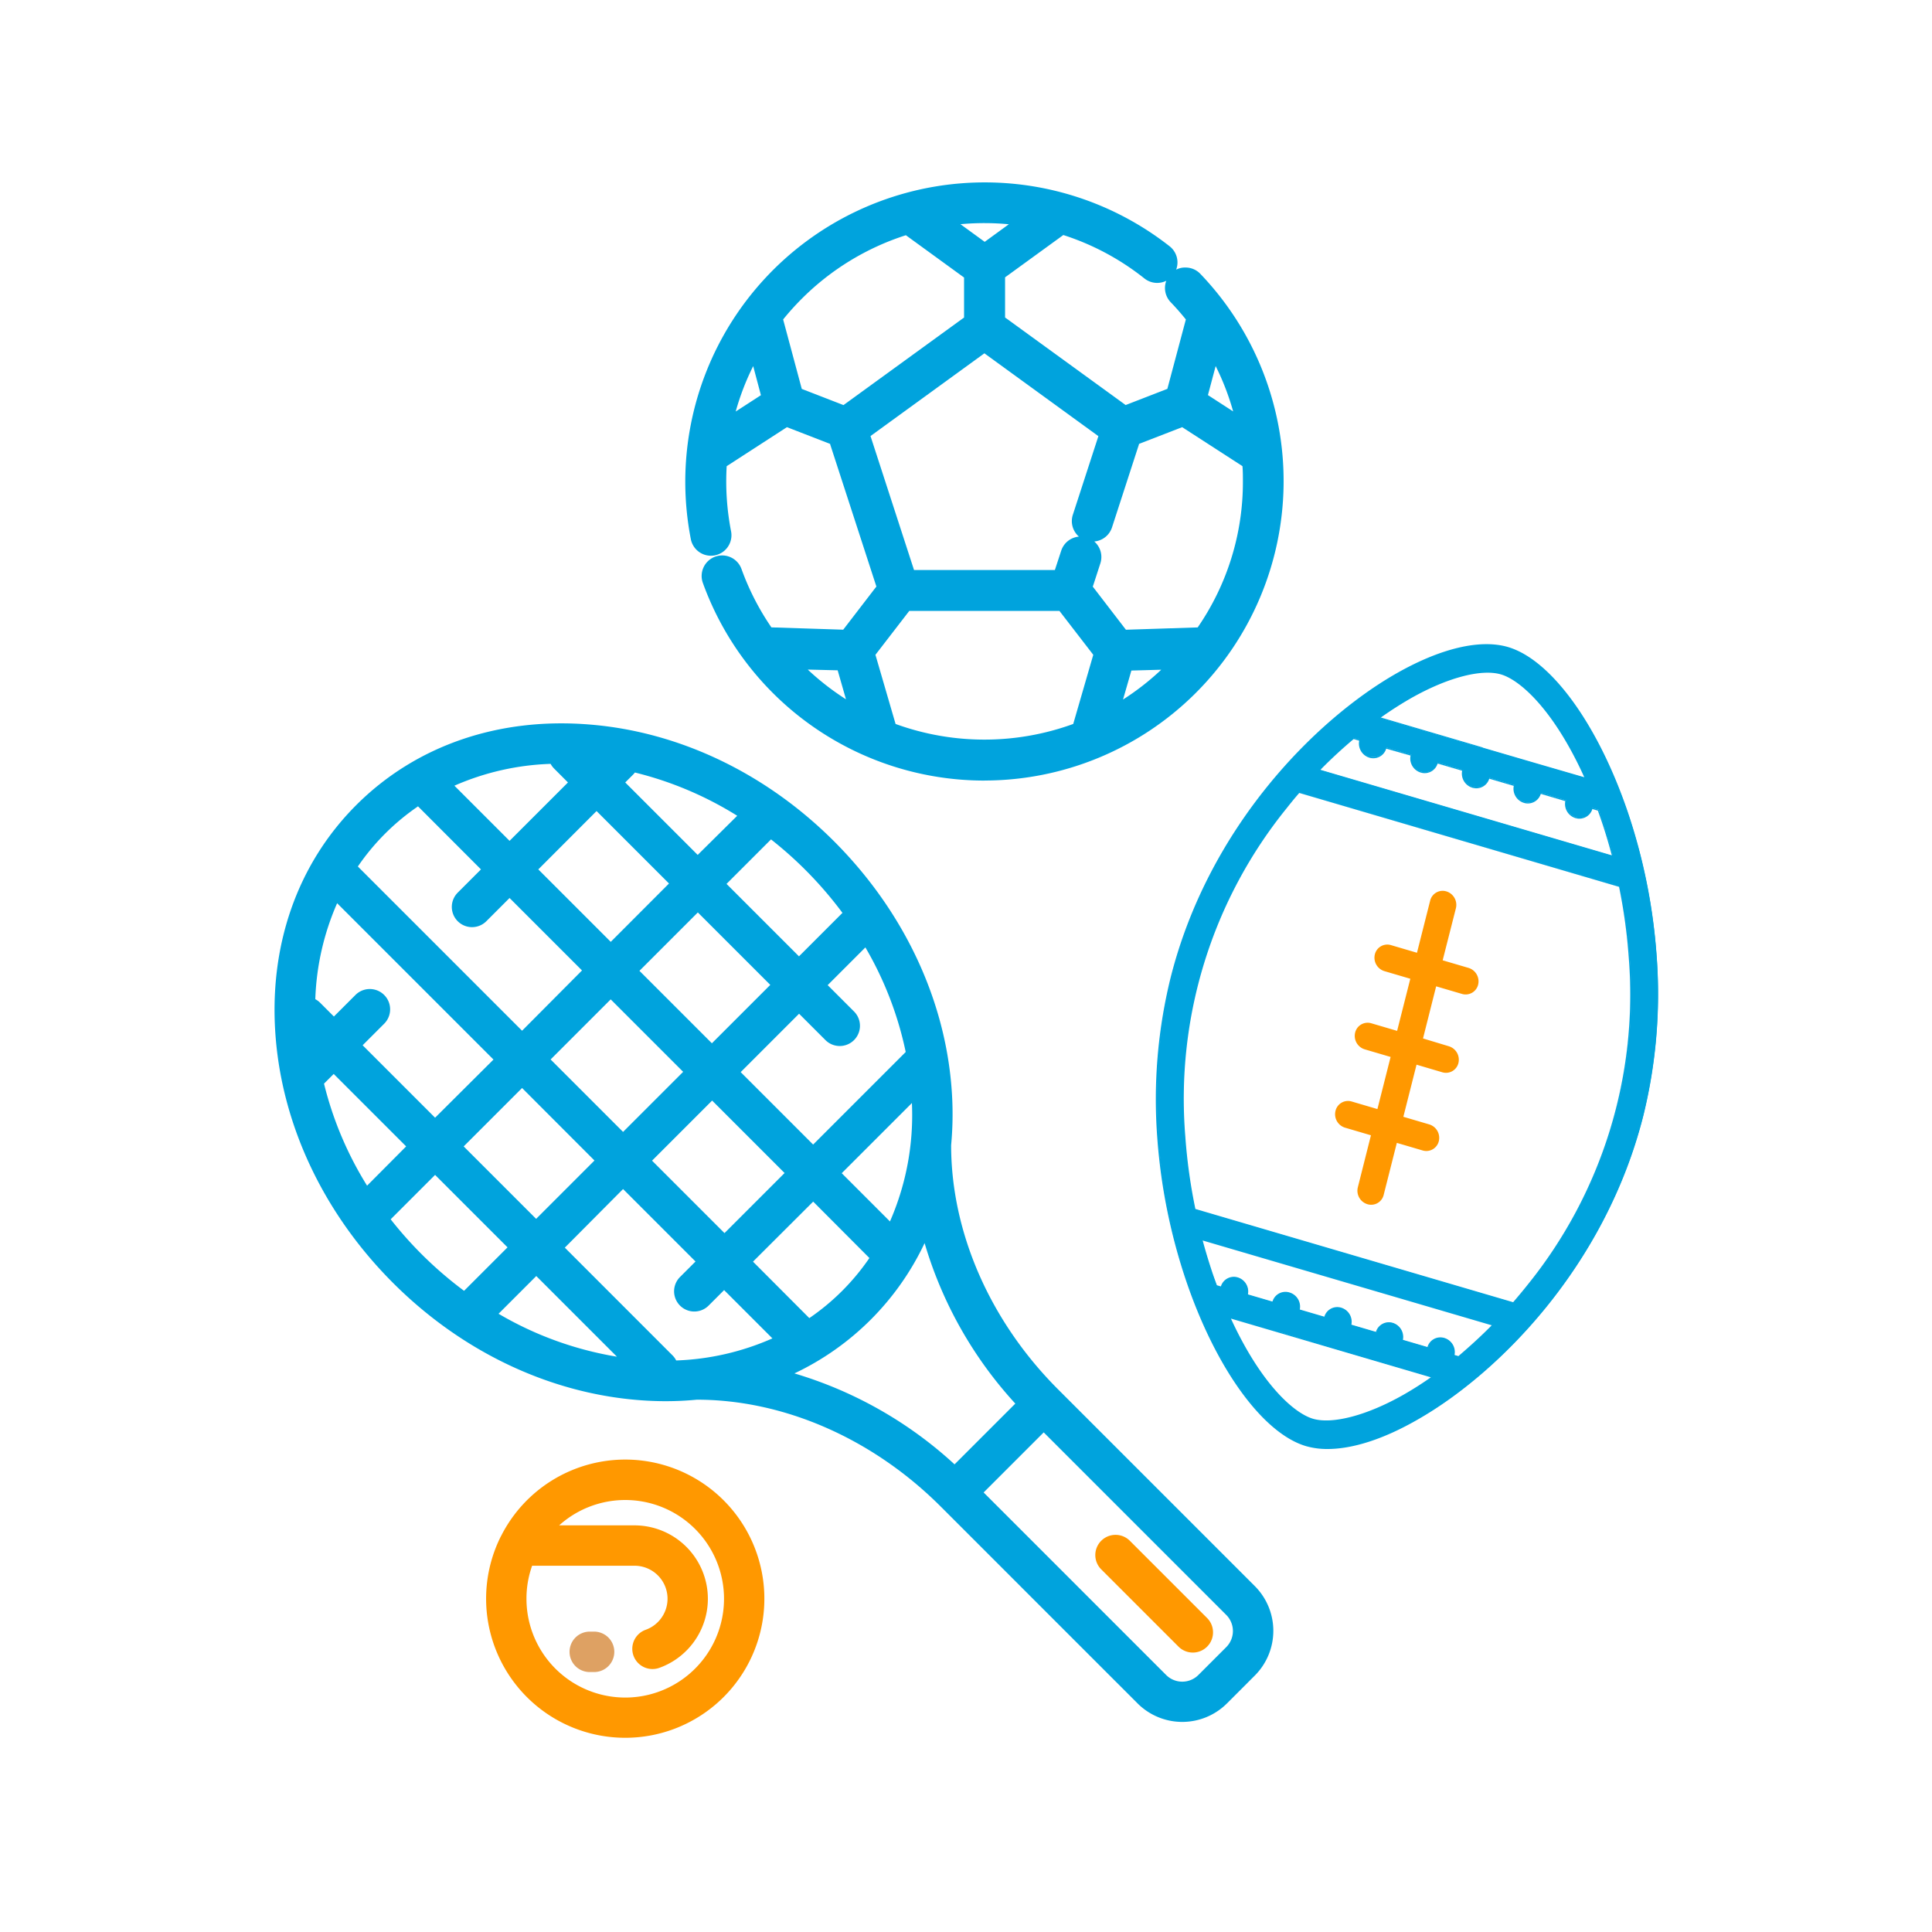 <svg id="Capa_1" data-name="Capa 1" xmlns="http://www.w3.org/2000/svg" viewBox="0 0 400 400"><defs><style>.cls-1{fill:#00a3dd;}.cls-2{fill:#ff9800;}.cls-3{fill:#dea163;}</style></defs><title>clubesyasociaciones</title><g id="_Group_" data-name="&lt;Group&gt;"><g id="_Group_2" data-name="&lt;Group&gt;"><g id="_Group_3" data-name="&lt;Group&gt;"><path class="cls-1" d="M246.65,58.43a1.74,1.74,0,1,0-2.51,2.42,56.63,56.63,0,0,1,4.08,4.73l-4.15,15.59a4.73,4.73,0,0,0-.16,1.16l-11.49,4.46a5.21,5.21,0,0,0-1-1L206.87,68a5.22,5.22,0,0,0-1.32-.69V56a4.72,4.72,0,0,0,1-.56l13.08-9.5a55.54,55.54,0,0,1,18.81,9.75A1.74,1.74,0,0,0,240.62,53a59.45,59.45,0,0,0-96.26,46.69,59.9,59.9,0,0,0,1.11,11.48,1.74,1.74,0,1,0,3.42-.67,56.42,56.42,0,0,1-1-10.81c0-1.53.06-3.06.19-4.57l13.54-8.76a4.73,4.73,0,0,0,.89-.75l11.64,4.52a5.21,5.21,0,0,0,.25,1.5l9.36,28.81a5.22,5.22,0,0,0,.65,1.32l-8.71,11.34a4.73,4.73,0,0,0-1.15-.18l-16.14-.52a55.83,55.83,0,0,1-7.22-13.69,1.74,1.74,0,1,0-3.28,1.18,59.46,59.46,0,1,0,98.77-61.41Zm.78,23.63,3.4-12.78A55.5,55.5,0,0,1,259,90.58l-11.1-7.18a1.22,1.22,0,0,1-.47-.58h0A1.22,1.22,0,0,1,247.43,82.06ZM203.81,43.69a56.61,56.61,0,0,1,11.43,1.16l-10.71,7.78a1.22,1.22,0,0,1-.71.23h0a1.22,1.22,0,0,1-.71-.23l-10.7-7.78A56.5,56.5,0,0,1,203.81,43.69ZM160.16,82.81h0a1.22,1.22,0,0,1-.47.58l-11.1,7.18a55.32,55.32,0,0,1,8.22-21.31l3.4,12.79A1.22,1.22,0,0,1,160.16,82.81Zm15.05,4-11.49-4.46a4.72,4.72,0,0,0-.16-1.16l-4.15-15.59a56.87,56.87,0,0,1,4.83-5.49A55.67,55.67,0,0,1,188,46L201,55.45a4.73,4.73,0,0,0,1,.56V67.28a5.21,5.21,0,0,0-1.32.69l-24.5,17.8A5.21,5.21,0,0,0,175.21,86.78Zm-3.9,58.44a56.38,56.38,0,0,1-10.14-9.3l13.23.43a1.22,1.22,0,0,1,.71.25h0a1.22,1.22,0,0,1,.41.62l3.68,12.71A56.09,56.09,0,0,1,171.31,145.23Zm32.5,10.4a55.8,55.8,0,0,1-20.44-3.85l-4.49-15.51a4.73,4.73,0,0,0-.46-1.08l8.77-11.41a5.21,5.21,0,0,0,1.49.22H219a5.22,5.22,0,0,0,1.49-.22l8.77,11.41a4.72,4.72,0,0,0-.46,1.08l-4.5,15.52A55.93,55.93,0,0,1,203.81,155.63Zm39.58-16.39a56,56,0,0,1-15,10.72l3.69-12.72a1.22,1.22,0,0,1,.41-.62h0a1.22,1.22,0,0,1,.71-.25l13.21-.42Q245,137.63,243.39,139.23Zm-10.27-6.36a4.73,4.73,0,0,0-1.15.18l-8.71-11.34a5.22,5.22,0,0,0,.65-1.32l1.48-4.56a1.74,1.74,0,0,0-3.31-1.08l-1.48,4.56a1.71,1.71,0,0,1-1.64,1.19H188.67a1.72,1.72,0,0,1-1.64-1.19l-9.36-28.81a1.72,1.72,0,0,1,0-1.05v0a1.72,1.72,0,0,1,.62-.85l24.5-17.8a1.72,1.72,0,0,1,1-.33h0a1.72,1.72,0,0,1,1,.33l24.5,17.8a1.72,1.72,0,0,1,.62.85v0a1.72,1.72,0,0,1,0,1.05l-5.46,16.82a1.74,1.74,0,1,0,3.31,1.08l5.46-16.82a5.21,5.21,0,0,0,.25-1.5l11.64-4.52a4.72,4.72,0,0,0,.89.75l13.54,8.76c.12,1.51.19,3,.19,4.57a55.55,55.55,0,0,1-10.53,32.7Z"/><path class="cls-1" d="M203.81,161.61a62,62,0,0,1-58.29-40.92,4.24,4.24,0,0,1,8-2.88,53.39,53.39,0,0,0,6.19,12.08l14.87.48,6.87-8.94-.09-.26L172,92.37q-.08-.23-.14-.47l-8.93-3.46-12.48,8.08c-.06,1.06-.09,2.12-.09,3.15a53.94,53.94,0,0,0,1,10.33,4.24,4.24,0,0,1-8.33,1.63,62.39,62.39,0,0,1-1.15-12A62,62,0,0,1,242.17,51a4.25,4.25,0,0,1,1.34,4.83,4,4,0,0,1,2-.44,4.21,4.21,0,0,1,3,1.3,62,62,0,0,1-44.64,104.91Zm-18.39-11.72a53.85,53.85,0,0,0,36.78,0l4.15-14.32h0l-7-9.08H188.25l-7,9.08h0Zm48.82-11.06-1.73,6a53.69,53.69,0,0,0,7.91-6.17Zm-67-.2a54.33,54.33,0,0,0,5.57,4.57h0q1.15.82,2.34,1.58l-1.72-6Zm59-17.19,6.87,8.94,14.86-.48a53,53,0,0,0,9.36-30.24c0-1,0-2.09-.09-3.15l-12.48-8.07-8.93,3.46q-.06.24-.14.47l-5.46,16.82a4.25,4.25,0,0,1-3.67,2.92,4.25,4.25,0,0,1,1.26,4.52l-1.48,4.56Zm-37-3.42h29.16l1.31-4a4.25,4.25,0,0,1,3.67-2.92,4.25,4.25,0,0,1-1.26-4.52l5.29-16.28L203.81,73.15,180.23,90.28Zm-33.3-42.22a52.36,52.36,0,0,0-3.62,9.4l5.22-3.38Zm94.15,6,5.22,3.38a52.5,52.5,0,0,0-3.62-9.39Zm-42-16.06.29.2,24.51,17.8.16.12,8.64-3.35,3.83-14.37c-1-1.24-2.05-2.44-3.14-3.57a4.25,4.25,0,0,1-.91-4.44,4.25,4.25,0,0,1-4.52-.47,53,53,0,0,0-16.8-9l-12.06,8.76ZM166,80.52l8.64,3.35.16-.12,24.51-17.8.29-.2V57.46l-12.05-8.76A53.54,53.54,0,0,0,166,61.85a54.65,54.65,0,0,0-3.86,4.29Zm-8.2,2.19h0Zm92.07,0h0Zm-91.53-1.4h0Zm86.53-21.14h0Zm-46-13.74,5,3.64,5-3.64A54.71,54.71,0,0,0,198.8,46.42Z"/></g></g></g><path id="_Compound_Path_" data-name="&lt;Compound Path&gt;" class="cls-1" d="M57.08,214.88c1.51,18.56,10.14,36.57,24.27,50.71s32.15,22.76,50.71,24.27q2.93.24,5.79.24,3.25,0,6.41-.31c18.06,0,36.45,8.07,50.51,22.13l40.75,40.75a13.09,13.09,0,0,0,18.51,0l5.77-5.77a13.1,13.1,0,0,0,0-18.51l-40.75-40.75c-14.06-14.06-22.12-32.46-22.13-50.53a69.17,69.17,0,0,0,.06-12.19c-1.51-18.56-10.14-36.57-24.27-50.71S140.57,151.47,122,150c-18.82-1.53-35.95,4.39-48.24,16.68S55.54,196.06,57.08,214.88Zm29.4-48L99.58,180l-4.81,4.81a4.18,4.18,0,1,0,5.92,5.92l4.81-4.81,15,15L108.09,213.4l-34-34a47.59,47.59,0,0,1,12.44-12.44ZM150,255.3l-15-15,12.44-12.44,15,15Zm18.36-6.52L180,260.46a47.52,47.52,0,0,1-12.44,12.44L155.9,261.21ZM147.39,216l-15-15,12.09-12.09,15,15ZM129,234.35l-15-15,12.44-12.44,15,15Zm-5.92,5.92L111,252.35l-15-15,12.09-12.09ZM117.59,162,105.5,174.09,94.08,162.67A53.84,53.84,0,0,1,114,158.15a4.18,4.18,0,0,0,.75,1Zm5.92,5.92,15,15L126.45,195l-15-15Zm29.1,1L144.45,177l-15-15,1.61-1.61a4.19,4.19,0,0,0,.39-.45A72.77,72.77,0,0,1,152.61,168.88ZM174.42,189l-9,9-15-15,9.21-9.21A80,80,0,0,1,174.42,189Zm13.09,28.81-19.16,19.16-15-15,12.09-12.09,5.46,5.46a4.18,4.18,0,0,0,5.92-5.92l-5.46-5.46,7.81-7.81A72,72,0,0,1,187.51,217.77Zm-3.24,35.09-10-10,14.53-14.53A54.94,54.94,0,0,1,184.27,252.86ZM203.65,309l12.44-12.44,37.79,37.79a4.72,4.72,0,0,1,0,6.67l-5.77,5.77a4.72,4.72,0,0,1-6.67,0Zm-39.22-24.63a56.52,56.52,0,0,0,27-27,84.36,84.36,0,0,0,18.78,33.23l-12.58,12.58A84.38,84.38,0,0,0,164.44,284.34Zm-47.49-26.06L129,246.18l15,15-3.21,3.21a4.18,4.18,0,1,0,5.92,5.92l3.21-3.21,10,10A53.84,53.84,0,0,1,140,281.67a4.16,4.16,0,0,0-.78-1.07ZM103.22,272l7.81-7.81,16.7,16.7A71.37,71.37,0,0,1,103.22,272ZM80.88,252.45l9.2-9.2,15,15-9,9a79.82,79.82,0,0,1-15.22-14.84Zm-13.79-28.1,2-2,15,15L76,245.48A72.79,72.79,0,0,1,67.08,224.34Zm-1.81-17.47A53.83,53.83,0,0,1,69.8,187l32.37,32.37L90.08,231.41l-15-15,4.46-4.46A4.19,4.19,0,1,0,73.59,206l-4.46,4.46-2.84-2.84A4.16,4.16,0,0,0,65.28,206.87Z"/><path id="_Compound_Path_2" data-name="&lt;Compound Path&gt;" class="cls-2" d="M103.69,318.1a28.8,28.8,0,0,0,25.76,41.69A28.8,28.8,0,1,0,103.75,318l0,0ZM109,331a20.23,20.23,0,0,1,1.17-6.83h21.2a6.83,6.83,0,0,1,2.31,13.26,4.18,4.18,0,1,0,2.83,7.88,15.2,15.2,0,0,0-5.15-29.5H115.77A20.45,20.45,0,1,1,109,331Z"/><path id="_Path_" data-name="&lt;Path&gt;" class="cls-3" d="M117.92,342a4.18,4.18,0,0,0,4.18,4.18H123a4.18,4.18,0,1,0,0-8.37h-.86A4.18,4.18,0,0,0,117.92,342Z"/><path id="_Path_2" data-name="&lt;Path&gt;" class="cls-2" d="M228,319a4.18,4.18,0,0,0,0,5.92l16,16a4.18,4.18,0,0,0,5.92-5.92l-16-16A4.19,4.19,0,0,0,228,319Z"/><g id="_Group_4" data-name="&lt;Group&gt;"><g id="_Group_5" data-name="&lt;Group&gt;"><g id="_Group_6" data-name="&lt;Group&gt;"><path class="cls-1" d="M312.19,134.1c-5.72-1.68-13.91.27-23,5.49-16.57,9.46-38.72,31.59-46.6,62.79a105.18,105.18,0,0,0-2.78,33,119.41,119.41,0,0,0,6,29.78c6.16,18.11,15.87,31.5,24.73,34.1,5.72,1.68,13.91-.27,23.05-5.49,16.57-9.47,38.72-31.59,46.61-62.79a105.11,105.11,0,0,0,2.78-33,119.28,119.28,0,0,0-6-29.78C330.76,150.09,321.05,136.7,312.19,134.1ZM290.69,288.87c-7.64,4.37-14.7,6.25-18.87,5-4.61-1.35-11.44-8.43-17.21-21.09l10.3,3h0L275.59,279l10.68,3.13h0l10.3,3Q293.64,287.18,290.69,288.87Zm11.33-8-1-.3a2.92,2.92,0,0,0-2-3.48,2.66,2.66,0,0,0-3.35,1.92l-5.34-1.57a2.91,2.91,0,0,0-2-3.48,2.66,2.66,0,0,0-3.35,1.91l-5.34-1.56a2.91,2.91,0,0,0-2-3.48,2.65,2.65,0,0,0-3.35,1.91l-5.34-1.57a2.91,2.91,0,0,0-2-3.48,2.66,2.66,0,0,0-3.35,1.92l-5.34-1.56a2.91,2.91,0,0,0-2-3.48,2.66,2.66,0,0,0-3.35,1.91l-1-.3c-.33-.88-.65-1.78-1-2.71-.76-2.25-1.46-4.55-2.08-6.88l60.31,17.69C306.84,276.68,304.45,278.89,302,280.92Zm35.37-82.73a95.69,95.69,0,0,1-21,68q-1.46,1.84-3,3.6l-66-19.36a113.27,113.27,0,0,1-2.11-15.2,95.72,95.72,0,0,1,21-68q1.3-1.64,2.66-3.22l66.42,19.49A112.44,112.44,0,0,1,337.39,198.19Zm-5.67-28.3c.82,2.41,1.56,4.88,2.22,7.39l-60.8-17.84c2.29-2.36,4.66-4.57,7.08-6.62l1.34.39a2.91,2.91,0,0,0,2,3.48,2.66,2.66,0,0,0,3.35-1.91l5.34,1.57a2.91,2.91,0,0,0,2,3.48,2.66,2.66,0,0,0,3.35-1.91l5.34,1.57a2.91,2.91,0,0,0,2,3.48,2.66,2.66,0,0,0,3.35-1.91l5.34,1.57a2.92,2.92,0,0,0,2,3.48,2.66,2.66,0,0,0,3.35-1.91l5.34,1.57a2.92,2.92,0,0,0,2,3.48,2.66,2.66,0,0,0,3.35-1.92l1.34.39Q331.34,168.78,331.72,169.89Zm-3.42-8.75L317.63,158h0l-10.67-3.13h0l-10.67-3.13h0l-10.65-3.13a73.23,73.23,0,0,1,6.35-4.09c7.65-4.37,14.7-6.24,18.87-5C315.51,140.87,322.47,148.14,328.29,161.14Z"/><path class="cls-1" d="M274.85,300a15.76,15.76,0,0,1-4.44-.59c-8.9-2.61-18.64-16-24.82-34.19a119.56,119.56,0,0,1-6-29.81,105.31,105.31,0,0,1,2.79-33.07c7.9-31.24,30.08-53.4,46.67-62.88,9.17-5.24,17.39-7.19,23.16-5.5h0c8.9,2.61,18.64,16,24.82,34.19A119.4,119.4,0,0,1,343,198,105.24,105.24,0,0,1,340.24,231c-7.9,31.25-30.08,53.4-46.67,62.87C286.55,297.93,280.08,300,274.85,300Zm32.94-166.36c-5.18,0-11.59,2.07-18.57,6.06-16.55,9.45-38.66,31.54-46.54,62.7a105,105,0,0,0-2.78,33,119.3,119.3,0,0,0,6,29.74c6.15,18.07,15.82,31.43,24.63,34,5.69,1.67,13.84-.28,22.94-5.48C310,284.23,332.09,262.14,340,231a105,105,0,0,0,2.78-33,119.15,119.15,0,0,0-6-29.74c-6.15-18.07-15.82-31.42-24.63-34h0A15.51,15.51,0,0,0,307.79,133.65ZM274.66,294.4a10.29,10.29,0,0,1-2.88-.37c-4.07-1.19-11-7.46-17.3-21.17l-.13-.28,10.54,3.09.06,0,0,.07,31.89,9.36-.23.17c-2,1.38-3.94,2.65-5.89,3.76l-.07-.12.07.12C284.63,292.49,278.87,294.4,274.66,294.4ZM254.85,273c6.18,13.44,13,19.57,17,20.74s11.15-.66,18.77-5h0c1.86-1.06,3.76-2.27,5.63-3.58ZM302,281.07l-1.23-.36,0-.13a2.78,2.78,0,0,0-1.89-3.31,2.52,2.52,0,0,0-3.18,1.82l0,.14-5.61-1.65,0-.13a2.78,2.78,0,0,0-1.89-3.32,2.52,2.52,0,0,0-3.18,1.81l0,.14-5.61-1.64,0-.13a2.77,2.77,0,0,0-1.89-3.31,2.52,2.52,0,0,0-3.18,1.81l0,.14-5.61-1.65,0-.13a2.78,2.78,0,0,0-1.89-3.31,2.52,2.52,0,0,0-3.18,1.82l0,.14-5.61-1.64,0-.13a2.77,2.77,0,0,0-1.89-3.32,2.52,2.52,0,0,0-3.18,1.81l0,.14-1.24-.36,0-.07c-.35-.93-.67-1.85-1-2.71-.76-2.25-1.46-4.57-2.08-6.89l-.06-.24.24.07,60.53,17.76-.16.17c-2.31,2.36-4.71,4.58-7.15,6.61Zm-.9-.55.84.25c2.35-2,4.67-4.11,6.91-6.38L249,256.83c.6,2.23,1.28,4.46,2,6.63.28.84.6,1.73.94,2.64l.83.24a2.8,2.8,0,0,1,3.49-1.87,3.06,3.06,0,0,1,2.11,3.52l5.08,1.49A2.8,2.8,0,0,1,267,267.6a3.06,3.06,0,0,1,2.11,3.52l5.08,1.49a2.79,2.79,0,0,1,3.49-1.87,3.05,3.05,0,0,1,2.11,3.52l5.08,1.49a2.8,2.8,0,0,1,3.48-1.87,3.06,3.06,0,0,1,2.11,3.52l5.08,1.49A2.79,2.79,0,0,1,299,277,3.06,3.06,0,0,1,301.15,280.52Zm12.27-10.6-.09,0-66.08-19.39,0-.08a113.27,113.27,0,0,1-2.12-15.21,95.86,95.86,0,0,1,21.07-68.07c.86-1.09,1.76-2.17,2.67-3.22l.06-.07.09,0,66.5,19.52,0,.08a112.53,112.53,0,0,1,2,14.71h0a95.83,95.83,0,0,1-21.06,68.07c-.95,1.19-2,2.41-3,3.61Zm-65.92-19.63,65.83,19.32c1-1.17,2-2.36,2.93-3.53a95.55,95.55,0,0,0,21-67.88h0a112.38,112.38,0,0,0-2-14.59L269,164.17c-.88,1-1.76,2.08-2.6,3.15a95.58,95.58,0,0,0-21,67.88A113.08,113.08,0,0,0,247.49,250.29Zm86.65-72.8-.24-.07-61-17.91.16-.17c2.28-2.34,4.66-4.57,7.09-6.62l.06,0,1.54.45,0,.13a2.77,2.77,0,0,0,1.89,3.31,2.52,2.52,0,0,0,3.18-1.81l0-.14,5.61,1.64,0,.13a2.77,2.77,0,0,0,1.89,3.31,2.52,2.52,0,0,0,3.18-1.81l0-.14,5.6,1.65,0,.13a2.78,2.78,0,0,0,1.9,3.31,2.52,2.52,0,0,0,3.18-1.81l0-.14,5.61,1.65,0,.13a2.78,2.78,0,0,0,1.89,3.31,2.52,2.52,0,0,0,3.18-1.81l0-.14,5.6,1.65,0,.13a2.78,2.78,0,0,0,1.89,3.31,2.52,2.52,0,0,0,3.18-1.82l0-.14,1.54.45,0,.07c.28.77.53,1.48.77,2.18h0c.81,2.37,1.55,4.86,2.22,7.4Zm-60.74-18.11,60.35,17.71c-.65-2.45-1.37-4.86-2.15-7.15h0c-.23-.67-.47-1.36-.74-2.11l-1.14-.33a2.8,2.8,0,0,1-3.49,1.88,3.06,3.06,0,0,1-2.11-3.52L319,164.36a2.79,2.79,0,0,1-3.48,1.87,3.06,3.06,0,0,1-2.11-3.52l-5.08-1.49a2.79,2.79,0,0,1-3.49,1.87,3.06,3.06,0,0,1-2.12-3.52l-5.08-1.49a2.79,2.79,0,0,1-3.49,1.87,3.05,3.05,0,0,1-2.11-3.52L287,155a2.79,2.79,0,0,1-3.48,1.87,3.06,3.06,0,0,1-2.11-3.52l-1.15-.34C277.9,155,275.6,157.11,273.39,159.37Zm55.15,2-10.9-3.2-.08,0,0-.08L307,155l-.07,0,0-.07-21.55-6.32.23-.17a73.55,73.55,0,0,1,6.36-4.1c7.68-4.38,14.77-6.27,19-5s11.24,7.64,17.55,21.72Zm-10.82-3.46,10.32,3c-6.24-13.8-13.19-20.1-17.25-21.29s-11.15.66-18.76,5c-2,1.15-4.06,2.47-6.11,3.92l21,6.17.06,0,0,.06Z"/></g></g></g><g id="_Group_7" data-name="&lt;Group&gt;"><g id="_Group_8" data-name="&lt;Group&gt;"><path id="_Path_3" data-name="&lt;Path&gt;" class="cls-2" d="M299.45,184.55a2.66,2.66,0,0,0-3.35,1.92l-2.73,10.79L288,195.68a2.65,2.65,0,0,0-3.35,1.91,2.91,2.91,0,0,0,2,3.48l5.34,1.57-2.73,10.79-5.34-1.57a2.66,2.66,0,0,0-3.35,1.92,2.91,2.91,0,0,0,2,3.48l5.34,1.57-2.73,10.79-5.34-1.57A2.66,2.66,0,0,0,276.5,230a2.91,2.91,0,0,0,2,3.48l5.34,1.57-2.72,10.79a2.92,2.92,0,0,0,2,3.48,2.66,2.66,0,0,0,3.35-1.91l2.73-10.79,5.34,1.57a2.66,2.66,0,0,0,3.35-1.92,2.91,2.91,0,0,0-2-3.48l-5.34-1.57,2.73-10.79L298.6,222a2.65,2.65,0,0,0,3.35-1.91,2.91,2.91,0,0,0-2-3.48L294.62,215l2.72-10.79,5.34,1.57a2.66,2.66,0,0,0,3.35-1.91,2.91,2.91,0,0,0-2-3.48l-5.34-1.57L301.44,188A2.92,2.92,0,0,0,299.45,184.55Z"/></g></g></svg>